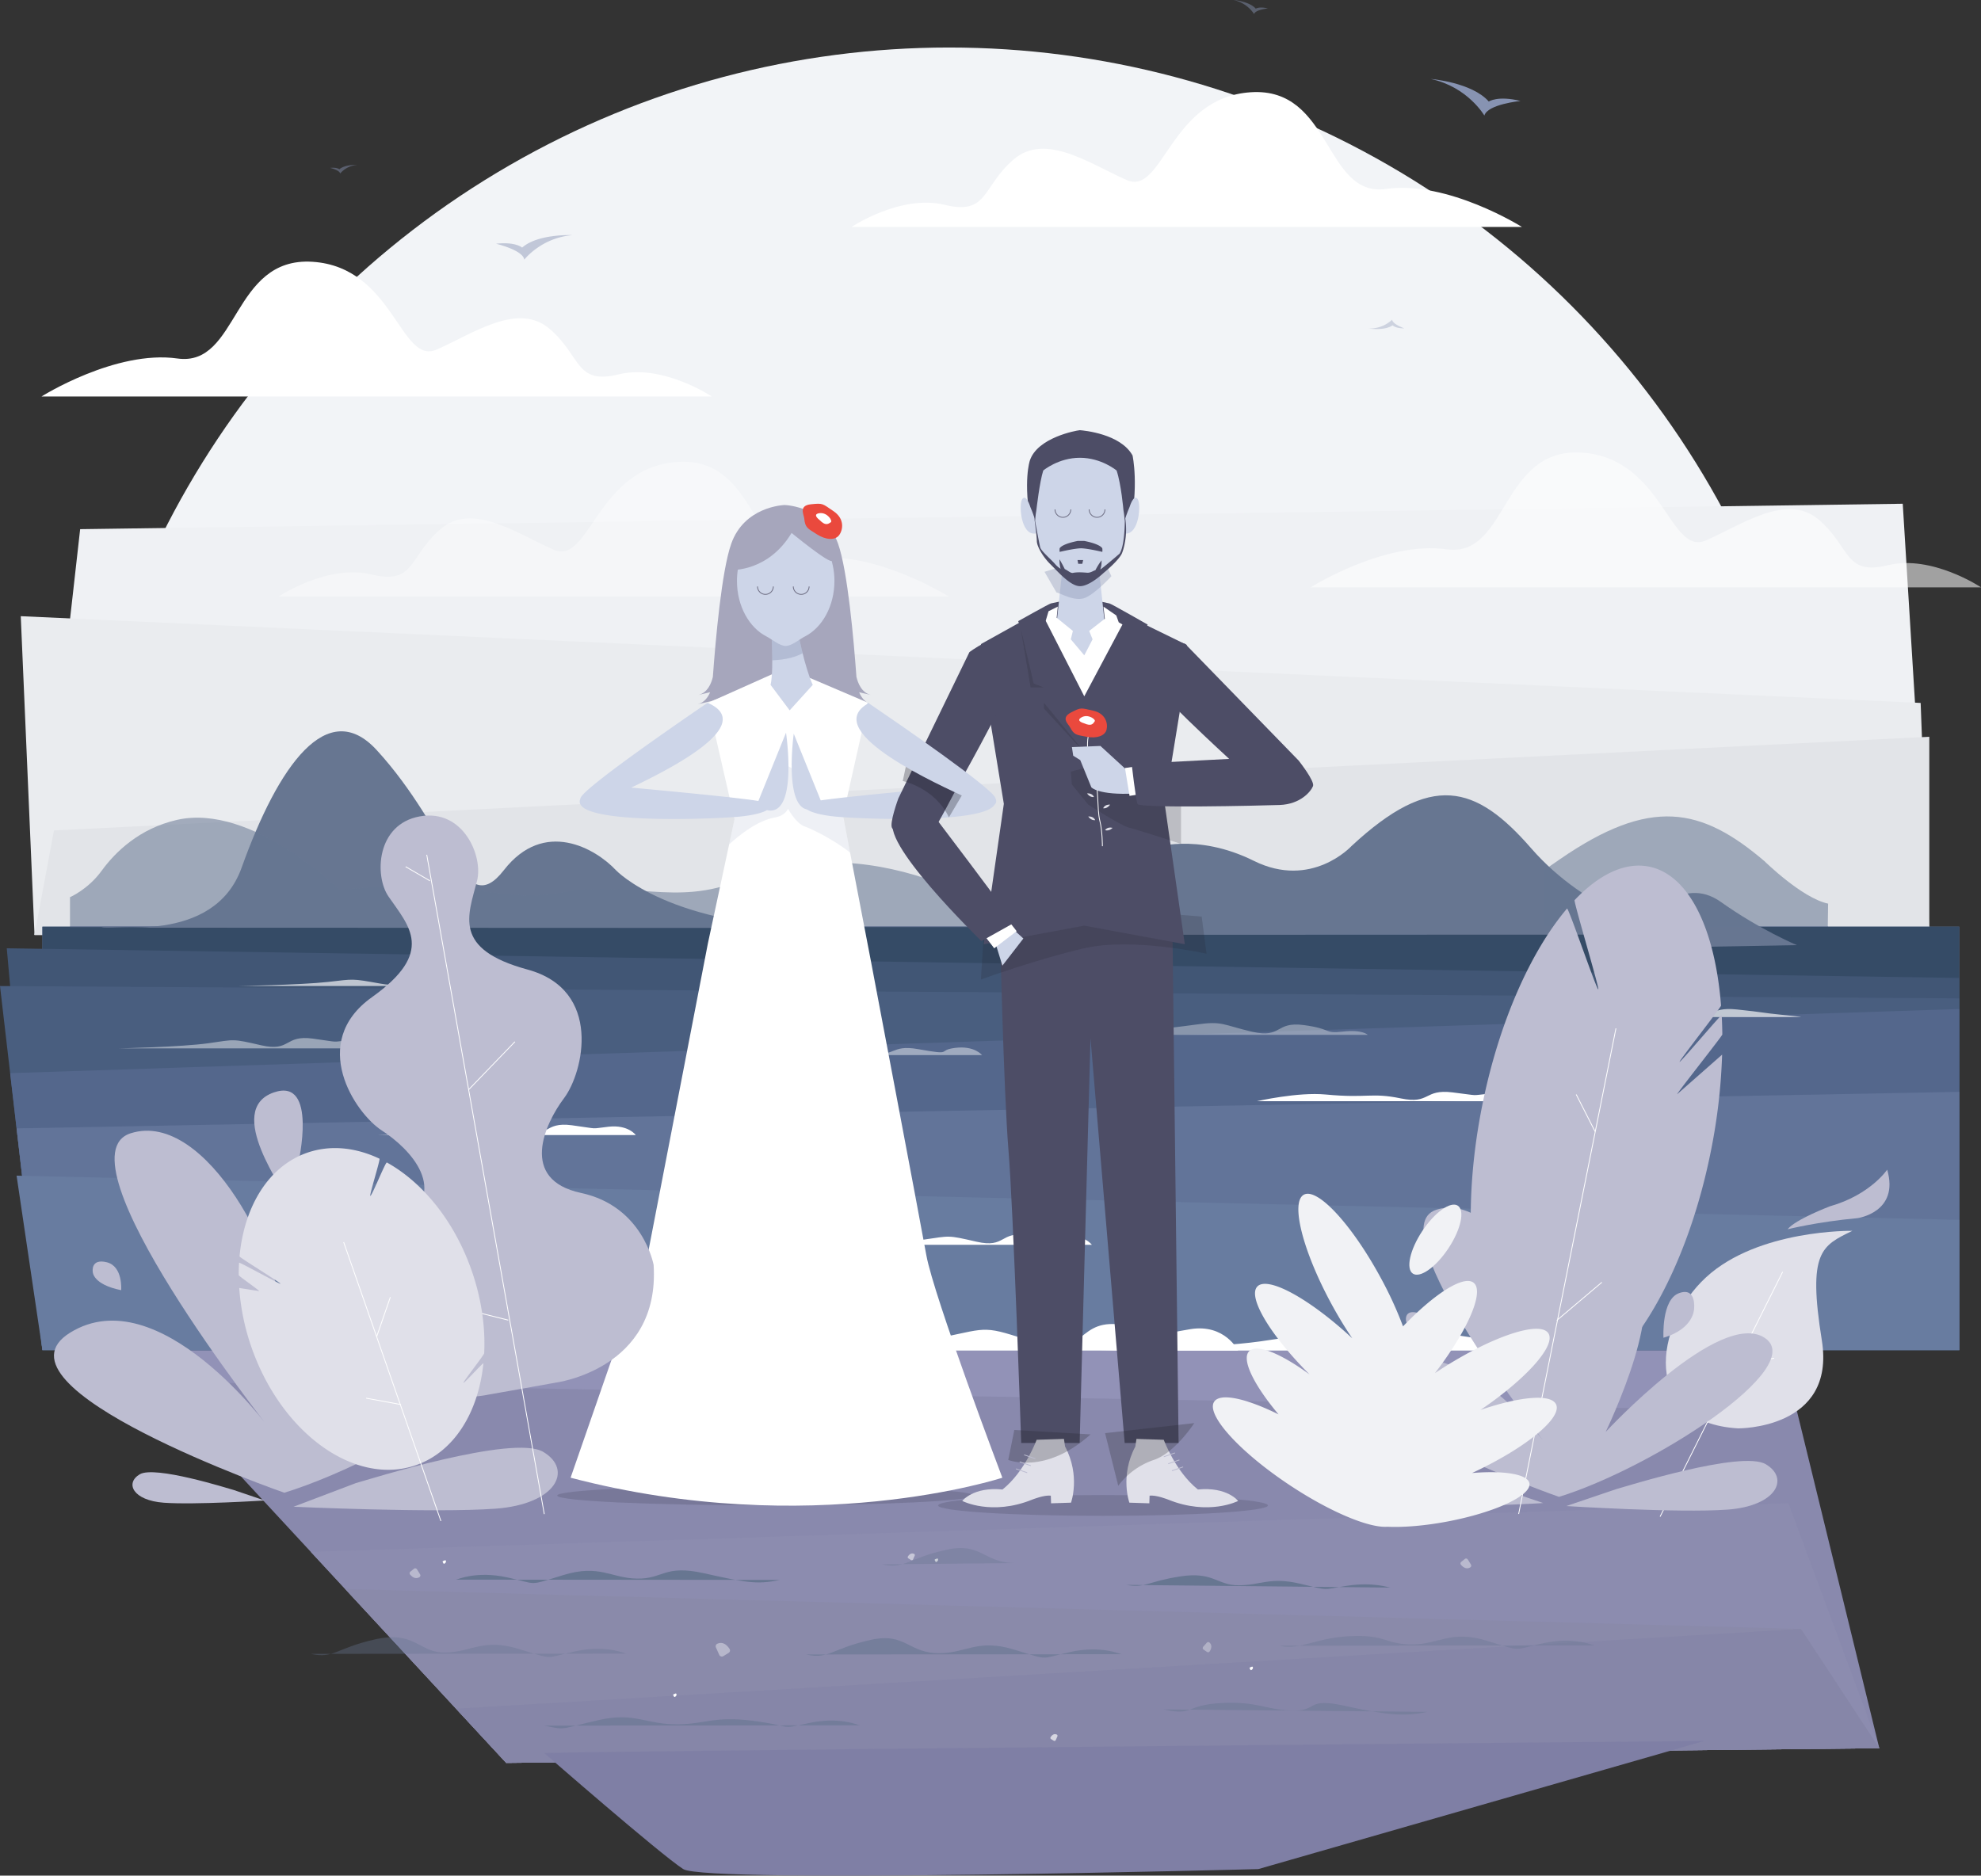 <svg
	xmlns="http://www.w3.org/2000/svg" data-name="Layer 1" viewBox="0 0 2422.59 2294.21">
	<rect x="0" y="0" width="2422.59" height="2294.21" fill="#333333" stroke="none"/>
	<defs>
		<clipPath id="a">
		<circle cx="1160.61" cy="1133.13" r="1075.01" fill="none"/>
		</clipPath>
		<clipPath id="b">
		<path fill="none" d="M2235.62 1133.13c0 593.71-481.3 1075-1075 1075s-1075-481.3-1075-1075"/>
		</clipPath>
		<clipPath id="c">
		<path fill="none" d="M1342.63 684.13h-42.14l-10 93.69h62.14l-10-93.69z"/>
		</clipPath>
		<clipPath id="d">
		<path fill="none" d="M1222.57 1113.75s4.7 208.41 10.72 281.33 15.57 357.92 15.57 357.92h71.45l13.25-495.25 41.82 495.25h65.93l-7.69-643.27z"/>
		</clipPath>
		<clipPath id="e">
		<path fill="none" d="M1451.32 788.82l-72.98-35.64-52.38 98.52-53.37-104.52-72.98 40.64 7.59 70.59 20.41 124.83-24.59 171.71 122.94-22.71 122.95 22.71-24.59-171.71 20.41-124.83 6.59-69.59z"/>
		</clipPath>
		<clipPath id="f">
		<path fill="none" d="M1302.48 1769.31l-1.37-9.3-33.39 1.1s-14.12 38.77-41.75 60.81c-35.78-3.56-49.21 14-49.21 14s35.82 18.49 85.46-1.6c0 0 14.89-6 22.83-4.83l.31 9.33 24.4-.8s11.86-32.7-7.28-68.71z"/>
		</clipPath>
		<clipPath id="g">
		<path fill="none" d="M1388.42 1769.31l1.37-9.3 33.39 1.1s14.12 38.77 41.74 60.81c35.78-3.56 49.21 14 49.21 14s-35.81 18.49-85.45-1.6c0 0-14.89-6-22.84-4.83l-.3 9.33-24.41-.8s-11.86-32.7 7.29-68.71z"/>
		</clipPath>
		<clipPath id="h">
		<path fill="none" d="M1178.6 948.11s66-117.76 65.93-135-26.74-34.43-39.79-27.37-19.23 11.94-19.23 11.94l-86.9 178.9s-11.64 31.52-7.46 36.57 27.47 25.28 46.63 7.78c6-5.45 30.64-54.4 40.82-72.84"/>
		</clipPath>
	</defs>
	<circle cx="1160.61" cy="1133.13" r="1075.01" fill="#f2f4f7"/>
	<g className="sky" clipPath="url(#a)">
		<path fill="#eff1f4" d="M98.02 647.26l2228.87-31.09 32.48 527.39H42.2l55.82-496.3z"/>
		<path fill="#eaecef" d="M25.39 753.7l2323.4 106.1 10.58 283.76H42.2L25.39 753.7z"/>
		<path fill="#e2e4e8" d="M65.99 1015.8l2293.38-114.61v242.37H42.2l23.79-127.76z"/>
		<path fill="#fff" d="M1861.21 277.61s-90.67-57.17-166.21-46.51-66-124.73-165.32-118.28-107.3 126.79-151.68 107.45-99.43-58.93-138.51-25.17-30.91 68.47-84.43 55.41-113.69 27.1-113.69 27.1z"/>
		<path fill="#fff" d="M1602.79 718.41s90.68-57.17 166.2-46.51 66-124.72 165.32-118.27S2041.6 680.42 2086 661.07s99.43-58.92 138.51-25.16 30.91 68.47 84.42 55.41 113.7 27.09 113.7 27.09z" opacity=".54" />
		<path fill="#fff" d="M50.71 485s90.67-57.17 166.19-46.51 66-124.73 165.32-118.28S489.51 447 533.88 427.64s99.42-58.93 138.51-25.17 30.9 68.47 84.42 55.41S870.5 485 870.5 485z"/>
		<path fill="#fff" d="M1160.33 729.77s-90.67-57.17-166.19-46.51S928.12 558.53 828.81 565 721.52 691.77 677.16 672.43s-99.42-58.93-138.51-25.17-30.9 68.47-84.42 55.42-113.69 27.09-113.69 27.09z" opacity=".37" />
	</g>
	<path fill="#9292b7" d="M2235.62 1133.13c0 593.71-481.3 1075-1075 1075s-1075-481.3-1075-1075"/>
	<g className="ground" clipPath="url(#b)">
		<path fill="#8989ad" d="M619.07 2156.34l1679.15-17.99-100.76-412.4-2010.22-36.03 431.83 466.42z"/>
		<path fill="#8c8caf" d="M619.07 2156.34l1679.15-17.99-111.14-299.51-1806.94 59.43 238.93 258.07z"/>
		<path fill="#8a8aaa" d="M619.07 2156.34l1679.15-17.99-95.83-145.86-1780.26-48.87 196.94 212.72z"/>
		<path fill="#8686a8" d="M619.07 2156.34l1679.15-17.99-95.83-145.86-1644.76 97.48 61.44 66.37z"/>
		<path fill="#7f7fa5" d="M665.62 2144.35c6.06-2 1418.79-14.89 1418.79-14.89l-545.61 156.76s-675.29 18-703.26 0-169.92-141.87-169.92-141.87z"/>
	</g>
	<g className="sea" clipPath="url(#a)" data-name="background circle mask">
		<path fill="#5e6f96" d="M51.85 1133.48h2344.18v517.86H51.85z"/>
		<path fill="#354b66" d="M51.85 1133.48h2344.18v517.86H51.85z"/>
		<path fill="#415675" d="M2396.03 1651.35H51.85L8.29 1159.94l2387.74 36.27v455.14z"/>
		<path fill="#495e7f" d="M2396.03 1651.35H51.85L0 1206.09l2396.03 15.09v430.17z"/>
		<path fill="#54678c" d="M2396.03 1651.35H51.85l-39.44-338.69 2383.62-78.49v417.18z"/>
		<path fill="#627499" d="M2396.03 1651.35H51.85l-31.57-271.14 2375.75-44.67v315.81z"/>
		<path fill="#687ca0" d="M2396.03 1651.35H51.85l-31.57-213.29 2375.75 53.99v159.3z"/>
		<path fill="#677691" d="M557.62 1932.17c2.08-.09 24.83-11.11 63-2.68s23.91 10.72 68.23-2.9 58.46 3.83 90.33 4.34 33-17.41 81.63-6.6 64.51 14.42 92.71 8.2"/>
		<path fill="#677691" d="M1422.56 2090.89c38.18 8.43 25.78-5.47 72.08-7.87 42.61-2.2 54.61 8.79 86.47 9.31s15.34-16.48 63.9-5.69 72.25 13.51 100.44 7.28" opacity=".46" />
		<path fill="#677691" d="M1700.11 1941.91c-1.74-.07-20.86-7.13-52.71-2.24s-19.89 6.44-57.06-2.42-48.85 1.84-75.48 1.87-30.93-17.15-71.44-10.89-42.31 14.5-65.94 10.38"/>
		<path fill="#677691" d="M1051.66 2110.38c-2.08-.09-24.83-11.12-63-2.68s-15.89 3.82-68.23-2.9c-46-5.91-58.46 3.82-90.33 4.34-39.65.65-53.25-15.1-96.44-5.51-48.57 10.78-39.7 13.33-67.9 7.1M1371.66 2023.38c-2.08-.09-24.83-11.12-63-2.68s-23.91 10.71-68.23-2.9-58.46 3.82-90.33 4.34c-39.65.65-42.08-25.87-85.27-16.28-48.57 10.79-50.87 24.1-79.07 17.87" opacity=".58" />
		<path fill="#677691" d="M766.05 2022.63c-2.08-.09-24.83-11.11-63-2.68s-23.91 10.71-68.23-2.9-58.46 3.82-90.33 4.34-36.7-27.06-85.27-16.27-50.87 24.09-79.07 17.86M1950 2012.63c-2.08-.09-24.83-11.11-63-2.68s-23.91 10.71-68.23-2.9-58.46 3.82-90.32 4.34-32.73-10.87-70.07-10.34c-49.74.72-66.08 18.16-94.27 11.93" opacity=".36" />
	</g>
	<g className="birds"  fill="#8793b2"> 
		<path d="M1749.65 96.55s50.44 4.14 71 27.64c0 0 10.91-7.6 38.74-.69 0 0-40.28 4-44.14 17.85.02 0-20.38-35.13-65.6-44.8z"/>
		<path d="M700.08 287.63s-42.06-2-61.55 15.23c0 0-8.2-7.43-31.9-4.7 0 0 32.81 7.63 34.52 19.44 0 0 20.59-26.81 58.93-29.97zM436.76 201.67s-14.85-.67-21.76 5.38c0 0-2.89-2.63-11.25-1.66 0 0 11.58 2.69 12.18 6.86a30.89 30.89 0 0120.83-10.58z" opacity=".46" />
		<path d="M1508.5 0s19.32 1.59 27.21 10.59c0 0 4.18-2.91 14.84-.27 0 0-15.44 1.55-16.91 6.85A40.32 40.32 0 001508.5 0z" opacity=".47" />
		<path d="M1674.07 401.84s19.16 3 28.93-3.94c0 0 3.38 3.8 14.36 3.72 0 0-14.64-5.11-14.84-10.6a40.29 40.29 0 01-28.45 10.82z" opacity=".35" />
	</g>
	<g className="waves" fill="#fff">
		<path d="M1537.25 1346.94h316.93s-9.19-11.6-33.22-9.19-9.65 2.67-44.89-1.59-26.69 14.88-63 7.38-40.46.11-92-4.78c-33.9-3.22-83.82 8.18-83.82 8.18z"/>
		<path d="M1355.66 1265.8h316.94s-6.25-6.73-30.29-4-12.59-3.21-47.82-7.94-26.7 16.55-63 8.2-35.77-13.49-68.34-8.9c-33.84 4.72-107.49 12.64-107.49 12.64z" opacity=".35" />
		<path d="M460.6 1388.4h316.94s-9.19-12.91-33.23-10.23-9.65 3-44.88-1.76-26.7 16.55-63 8.2-31.79-7.15-64.36-2.56c-33.84 4.77-111.47 6.35-111.47 6.35zM956.73 1652h557.4s-16.16-33.08-58.43-26.2-17 7.6-78.94-4.52-47 42.41-110.82 21-55.92-18.32-113.19-6.55C1093.25 1648 956.73 1652 956.73 1652z"/>
		<path d="M1344.54 1652h557.39s-16.16-22.71-58.43-18-17 5.21-78.94-3.11-47 29.11-110.82 14.43-55.91-12.57-113.19-4.49c-59.5 8.41-196.01 11.17-196.01 11.17z"/>
		<path d="M143.67 1282.38H460.6s-9.19-12.91-33.22-10.23-9.65 3-44.89-1.76-26.69 16.55-63 8.2-31.79-7.15-64.36-2.56c-33.84 4.77-111.46 6.35-111.46 6.35z" opacity=".44" />
		<path d="M1018.3 1522.59h316.93s-9.19-12.91-33.22-10.22-9.65 3-44.89-1.77-26.69 16.55-63 8.21-31.79-7.15-64.36-2.56c-33.84 4.75-111.46 6.34-111.46 6.34z"/>
		<path d="M289.29 1206.09h316.93s-9.19-10.06-33.22-8-9.65 2.31-44.89-1.37-26.69 12.89-63 6.39-31.79-5.57-64.36-2c-33.83 3.75-111.46 4.98-111.46 4.98zM1885.12 1244.05h316.94s5.15 0-25.07-3c-24-2.4-17.81-2.63-53-6.31s-26.7 12.89-63 6.39-31.79-5.57-64.36-2c-33.88 3.69-111.51 4.92-111.51 4.92z" opacity=".66" />
		<path d="M884 1290.56h316.93s-9.29-11.94-33.23-8.77c-22.84 3-.29 9.48-44.88 1.49-34.91-6.26-26.69 11.19-63 4s-31.8-6.13-64.36-2.19c-33.86 4.12-111.46 5.47-111.46 5.47z" opacity=".44" />
	</g>
	<g className="mountains" fill="#677691">
		<path d="M2012.69 1126.66s43.41-57.82 91.6-23.55 93.16 52.94 93.16 52.94l-171.3 3.08zM1010.81 1135.07l-886.48-.36c8.57-5.38 136.87 22.27 171.14-73.38 45.07-125.79 105-209.43 165.13-143.92 90.12 98.23 106.23 210.44 155.54 147s112.36-26.38 137.1 0c0 0 66.11 70.66 257.57 70.66"/>
		<path d="M1652.64 1035c97.6-90.82 151.89-75.42 219.81 2.55 69.53 79.82 162.57 100.24 171.14 105.62l-800.59.35-37.49-18.35s124.51-69 203.58-87.68c0 0 53.6-19.59 124.21 15.46s119.34-17.95 119.34-17.95z"/>
		<path d="M2235.2 1133.7l.42-28.39c-32-6.81-77.87-52-77.87-52-77.36-65.85-139.2-78.85-250.36-2.15-7.08 4.88-13.36 9.26-19 13.17v69.34zM85.6 1134.07h1165.89S1078.71 1005 906 1076.39c-80.68 33.35-135.24-.9-223.79 15.87-70.43 13.33-116.76-22.33-266.48-3.35 0 0-107.48-106.83-199.19-86.07-45.85 10.38-75.46 39.19-92.19 62.2s-38.73 32.35-38.73 32.35z" opacity=".55" />
	</g>
	<path fill="#fff" d="M1293.11 2123.89l-2 4.56a1.75 1.75 0 01-2.31.85l-.17-.09-3.26-2a1.72 1.72 0 01-.58-2.36c1.24-1.93 3.82-4.83 7.51-3.2a1.71 1.71 0 01.81 2.24z" opacity=".66" />
	<path fill="#fff" d="M1118.61 1902.88l-2 4.55a1.73 1.73 0 01-2.27.88l-.2-.11-3.27-2a1.71 1.71 0 01-.57-2.36c1.24-1.94 3.81-4.83 7.5-3.21a1.71 1.71 0 01.81 2.25z" opacity=".51" />
	<path fill="#fff" d="M1145.88 1906.37l-2.29.91a.84.84 0 00-.48 1.1.37.37 0 00.05.11l.91 1.66a.87.87 0 001.17.33c1-.57 2.47-1.79 1.74-3.65a.83.83 0 00-1.09-.46zM1531 2038.63l-2.3.91a.84.84 0 00-.48 1.1.37.37 0 000 .11l.92 1.66a.85.85 0 001.16.33c1-.57 2.47-1.79 1.75-3.65a.85.85 0 00-1.05-.46zM826.07 2071.49l-2.3.91a.84.84 0 00-.48 1.1.54.54 0 00.05.11l.92 1.65a.84.84 0 001.14.34c1-.57 2.48-1.78 1.75-3.64a.85.85 0 00-1.08-.47z"/>
	<path fill="#fff" d="M875.52 2015.1l4.08 9.11a3.47 3.47 0 004.58 1.73c.13-.06.25-.13.37-.2l6.53-4a3.45 3.45 0 001.15-4.74c-2.48-3.87-7.64-9.66-15-6.41a3.41 3.41 0 00-1.69 4.53z" opacity=".39" />
	<path fill="#677691" d="M1242.78 1911.89c-39.65.64-42.08-25.87-85.27-16.28-48.57 10.78-50.87 24.09-79.07 17.87" opacity=".35" />
	<path fill="#fff" d="M1798.85 1913.74l-3.82-6.19a2.5 2.5 0 00-3.45-.82 1.85 1.85 0 00-.27.19l-4.34 3.51a2.5 2.5 0 00-.39 3.51c2.16 2.56 6.44 6.26 11.47 3.2a2.49 2.49 0 00.77-3.44z" opacity=".39" />
	<path fill="#fff" d="M1475.83 2009.3l-4.42 5a2.31 2.31 0 00.21 3.26 2 2 0 00.23.18l4.25 2.88a2.3 2.3 0 003.2-.6c1.67-2.58 3.77-7.33-.26-10.93a2.29 2.29 0 00-3.21.21z" opacity=".33" />
	<path fill="#fff" d="M544.14 1908.51l-2.29.91a.84.84 0 00-.48 1.1.37.37 0 000 .11l.91 1.65a.86.86 0 001.17.34c1-.58 2.47-1.79 1.75-3.65a.86.86 0 00-1.06-.46z"/>
	<path fill="#fff" d="M513.75 1925.72l-3.83-6.19a2.5 2.5 0 00-3.45-.82 1.85 1.85 0 00-.27.19l-4.34 3.51a2.5 2.5 0 00-.39 3.51c2.16 2.56 6.45 6.26 11.47 3.2a2.5 2.5 0 00.81-3.4z" opacity=".39" />
	<g className="couple">
		<ellipse cx="936.05" cy="1829.31" fill="#4d4d66" opacity=".27" rx="254.63" ry="11.96" />
		<path fill="#a6a6bc" d="M1062.57 860.39c-6-2.74-9.67-8.27-11.9-13.65l14.5 3.35c-11.46-2.64-16-14.55-17.82-22.12-3.28-45.24-10.74-129.75-22.46-162.9-15.92-45-62.78-47.24-65.27-47.33h-.11c-2.49.09-49.35 2.3-65.27 47.33-11.74 33.16-19.19 117.72-22.48 162.93-1.79 7.57-6.37 19.43-17.81 22.07l14.44-3.33c-2.67 6.33-7.34 12.84-15.44 14.71l16.87-3.86 88.9-32.55h1.68l88.9 32.55z"/>
		<path fill="#fff" d="M865.71 1153.87l32.55-151.72-32.55-142.35 78.26-35 21.71 36.73 24.81-32.27 71.43 30.48-31 138 34.7 180.84s57.89 305.19 67.17 356.54 93 272.37 93 272.37-234.41 77-528 0l93.77-270.14z"/>
		<path fill="#8793b2" d="M1027.3 980c-15.24 3.39-35.39 4-40.61-19.08-2.62-11.57-31.41-36.68-36.21-19.64-13.36 47.51-24.94 44.84-57.44 38.05l5.22 22.82-6.59 30.71c13.8-12.67 35.14-29.2 55.82-32.92 13.54-2.43 16.12-10.76 16.12-10.76s9.82 18 20.26 21.66c8 2.77 34.38 15.25 55.75 32" opacity=".14" />
		<path fill="#cdd5e8" d="M961.23 896.19l-33.79 83.54c-25.15-4.1-105.52-11.77-155.53-16.36 54.29-25.83 152.56-77.69 93.8-103.57l-1.94.89c-45.25 30.92-148.92 102.91-153.7 115.14a16.72 16.72 0 00-.72 2.26c-9.87 31.06 164.18 23.74 194.48 20.83 17-1.64 28.57-4.68 34.08-8 38.63 8.67 23.32-94.73 23.32-94.73z" data-name="left arm"/>
		<path fill="#cdd5e8" d="M1005.79 984.28l-35.12-86.88s-16.58 120.89 35.12 86.88zM942.36 758.05s4.69 58.58 0 79.68l23.32 31.16 28.24-31.16s-11.4-23.44-20.78-79.68z"/>
		<path fill="#8793b2" d="M975.81 773l-1.89-2.39-30.34 6.74c.45 8.94.86 19.89.86 30.37 8.63-.33 25.1-1.91 37.06-8.71-1.86-7.52-3.79-16.16-5.69-26.01z" opacity=".37" />
		<path fill="#cdd5e8" d="M960.84 633.38c-31.75 0-59.6 36.76-59.6 77.17 0 30.85 15 57.23 36.19 68 6.58 3.34 15.89 11.53 23.41 11.53s16.82-8.19 23.41-11.53c21.21-10.77 36.19-37.15 36.19-68 0-40.41-27.85-77.17-59.6-77.17z"/>
		<path fill="#a6a6bc" d="M894.24 697.17s45 2.62 73.81-45.29c0 0 47.81 39.29 49.58 33.83 11.17-34.44-54.28-68.05-76.27-58.35-34.02 15.01-47.12 69.81-47.12 69.81z"/>
		<g fill="none" stroke="#6e6e83" strokeMiterlimit="10" strokeWidth="2">
		<path d="M945.7 717.36a9.66 9.66 0 01-19.32 0M989.46 717.36a9.66 9.66 0 01-19.32 0"/>
		</g>
		<path fill="#ea493d" d="M983.51 634.17c-.5-4.85-7.06-15.76 8.17-17.35s13.89-.78 27.52 8.35 12 22.37 7.12 29.23-16.37 6.22-27.59-1-14.05-7.79-15.22-19.23z"/>
		<path fill="#fff" d="M1002.21 636s-9.64-7.06 0-8.31 16.35 9.57 13.83 11.07-5.87 5.53-13.83-2.76z"/>
		<g>
		<ellipse cx="1348.92" cy="1841.42" fill="#4d4d66" opacity=".27" rx="201.63" ry="12.71" />
		<path fill="#4d4d66" d="M1403.52 764s-44.6-25.51-46.8-25.9-36.7-7.9-36.7-7.9v44l55.72 42z"/>
		<path fill="#4d4d66" d="M1245.18 759.76s37.83-21.29 40-21.68 36.7-7.9 36.7-7.9v44l-52 57.14z"/>
		<path fill="#cdd5e8" d="M1342.63 684.13h-42.14l-10 93.69h62.14l-10-93.69z"/>
		<g clipPath="url(#c)">
			<path fill="#8793b2" d="M1292 724.76c3.28-.09 22.56 12.22 35.68 6.21s31.48-26.21 31.48-26.21-12.34-26.94-13.4-26.59-68.41 21.27-68.41 21.27z" opacity=".37" />
		</g>
		<path fill="#cdd5e8" d="M1320.53 787.85h-120.92l43.58 195.11 7.14 80.64h140.91l50.71-275.75h-121.42zM1320.79 787.82h121.24l-121.24-33.67v-.45l-.96.23-.97-.23v.46l-119.25 33.66h121.18zM1321.58 715.34c11.69 0 41.22-28.33 41.22-28.33 17.52-16.72 15.5-53.49 16.5-68.89a58.76 58.76 0 10-116.5-10.88c0 1.07 0 2.13.09 3.19h-.09s2.55 59.53 16.08 71.84c0 0 30.21 33.09 41.9 33.09z"/>
		<path fill="#4d4d66" d="M1385 557.09c-14.79-26.56-59.62-30.48-64.19-30.88h-.37c-4.56.4-51.8 9.09-61 37.09 0 0-8.62 24.6 1.43 79.25 0 0 1.93 6.93 4.9 10.06 0 0-.74-16 1.66-28.76 0 0 3.87-34.45 8.38-48.34 0 0 18.46-15.58 44.84-15.57s44.84 15.57 44.84 15.57c5.64 16.66 8.38 48.34 8.38 48.34 2.39 12.78 1.75 28.76 1.75 28.76 5.19-5 5.44-3.19 5.44-3.19 12.38-54.33 3.94-92.33 3.94-92.33z"/>
		<path fill="#cdd5e8" d="M1259.93 619.94s-4.65-15.66-9.56-9.82-2.06 44.5 15.4 42.49c0 0 7.67-1.02-5.84-32.67zM1381.46 619.94s4.66-15.66 9.57-9.82 2.06 44.5-15.41 42.49c0 0-7.62-1.02 5.84-32.67z"/>
		<path fill="none" stroke="#6e6e83" strokeMiterlimit="10" strokeWidth="2" d="M1309.5 623.11a9.66 9.66 0 01-19.32 0M1351.26 623.11a9.66 9.66 0 01-19.32 0"/>
		<path fill="#4d4d66" d="M1348 670.66c-3.54-5.71-22.12-9-22.12-9H1318s-18.58 3.3-22.13 9a18 18 0 000 4.4s17.37-4.18 26.1-4.4c8.73.22 26.09 4.4 26.09 4.4a18 18 0 00-.06-4.4z"/>
		<path fill="#4d4d66" d="M1375.54 630.75s.86 35.51-6.43 46.48c0 0-17.79 15.4-23.47 19.34.8-3.26 1.57-4.42 1.48-11.2a78 78 0 00-7.5 12c-3.22 1.08-6.08 3.48-10.31 3.15-5.6-.43-11.84-.86-17.22.22-2.7.54-5.89-2.65-10-4.71-3.36-6.84-6.37-11.85-6.37-11.85a38.35 38.35 0 001.31 11.53 29.66 29.66 0 01-6.52-5.51c-4.87-5.81-17.13-15.93-18.42-20.66s-7.95-41.55-7.95-41.55c.07.7 3.78 27.13 3.82 33.8s7.78 19.8 16.61 28.41 24.24 26.8 36.21 26.8 28.75-16.14 28.75-16.14 20.61-16.77 23-25.39c.03.04 7.79-19.47 3.01-44.72z"/>
		<path fill="#4d4d66" d="M1317.72 685.07l.83 4.58h5.01l1.04-4.58h-6.88z"/>
		<path fill="#fff" d="M1292.21 755.6l19.84 16.14-2.55 10.26 16.5 19.58 10.13-19.58-4.13-10.26 19.1-14.9-1.64-14.84 15.66 10.79 3 8.44s65.84 38.28 67 38.61-22.8 82.34-25.62 82.38-179.65 0-179.65 0l-22.73-82.62 71.68-40.24 3.5-11.74 11.28-5.62z"/>
		<path fill="#4d4d66" d="M1222.57 1125.75s4.7 208.41 10.72 281.33 15.57 357.92 15.57 357.92h71.45l13.25-495.25 41.82 495.25h65.93l-7.69-643.27z"/>
		<g clipPath="url(#d)" opacity=".39">
			<path fill="#23232d" d="M1199.61 1198.1s66.51-24.37 125.85-38.16 150 6.58 150 6.58l-5.91-45.39-221.35-17.68-43.21 6.29z" opacity=".5" />
		</g>
		<path fill="#4d4d66" d="M1451.32 788.82l-72.97-35.64-52.38 98.52-53.38-104.52-72.98 40.64 7.59 70.59 20.41 124.83-24.59 171.71 122.95-22.71 122.94 22.71-24.59-171.71 20.41-124.83 6.59-69.59z"/>
		<g fill="#23232d" clipPath="url(#e)">
			<path d="M1335.08 937.19c-3.6.74-25.58 6.66-25.58 6.66l1.34 15.77 20 24.55s39.59 25.54 49.48 28.06c14 3.57 64 20 64 20v-76.88zM1276.67 859.57c1 1.41 54.17 66.15 54.17 66.15l-54.17-59.09zM1248.22 768.56l15.91 67.54 12.25 4.74h-16.03l-12.13-72.28z" opacity=".2" />
		</g>
		<path fill="#cdd5e8" d="M1235.18 1133.13l16.32 14.82-25.66 33.18-11.44-37 20.78-11z"/>
		<path fill="none" stroke="#fff" strokeMiterlimit="10" strokeWidth="2" d="M1330.7 901.19s-4 21.2 5.85 42.81c8.08 17.81 4.51 44.43 8.52 60.29 3.07 12.16 3.07 30.75 3.07 30.75"/>
		<path fill="#cdd5e8" d="M1387.73 970.63l-11.23-30-30.76-28.19-34.9 1.34 1.61 10.6 8.61 5.35L1334.6 963s8 9.86 53.13 7.65"/>
		<path fill="#fff" d="M1233.89 1127.03l9.41 11.95-27.46 20.96-10.83-14.15 28.88-18.76zM1390.79 937.19l-15.04 2.23 5.58 34.09 17.59-2.85-8.13-33.47z"/>
		<path fill="#4d4d66" d="M1449.45 787.63l138.63 142.61s20 25.2 17.63 31.31-15 22.24-40.91 23.09-171.53 4.25-173.71-1.24-7.17-48.92-7.17-48.92l119.27-6.2s-99.6-91.12-105-107.48 14.6-41.08 29.2-38.47 22.06 5.3 22.06 5.3z"/>
		<path fill="#e0e0e9" d="M1302.48 1769.31l-1.37-9.3-33.39 1.1s-14.12 38.77-41.75 60.81c-35.78-3.56-49.21 14-49.21 14s35.82 18.49 85.46-1.6c0 0 14.89-6 22.83-4.83l.31 9.33 24.4-.8s11.86-32.7-7.28-68.71z"/>
		<g clipPath="url(#f)">
			<path fill="#23232d" d="M1233 1785.73s45 18.61 100.65-31.2l-93.21-5.44z" opacity=".26" />
		</g>
		<path fill="#e0e0e9" d="M1388.42 1769.31l1.37-9.3 33.39 1.1s14.12 38.77 41.74 60.81c35.78-3.56 49.21 14 49.21 14s-35.81 18.49-85.45-1.6c0 0-14.89-6-22.84-4.83l-.3 9.33-24.41-.8s-11.86-32.7 7.29-68.71z"/>
		<g clipPath="url(#g)">
			<path fill="#23232d" d="M1367.54 1817.35a90.68 90.68 0 0143.54-31.62c25.81-8.57 49.39-45 49.39-45L1351.41 1753z" opacity=".26" />
		</g>
		<path fill="#ea493d" d="M1308.58 889.59c-2.13-4.08-11.69-11.39 1.14-18.08s11.93-5.53 27.08-2.24 18.32 15.47 16.43 23.19-12.22 11.16-24.58 8.73-15.06-1.96-20.07-11.6z"/>
		<path fill="#fff" d="M1325.64 884.67s-10.93-2.84-2.9-7.3 17.7 2.72 16 4.91-3.22 6.92-13.1 2.39z"/>
		<path fill="none" stroke="#bdbdd1" strokeMiterlimit="10" strokeWidth="3" d="M1423.24 1781.87l13.65-4.71M1428.65 1790.44l13.66-4.71M1433.18 1799l13.66-4.71M1266.07 1784.23l-13.65-4.71M1260.66 1792.79l-13.66-4.71M1256.13 1801.36l-13.66-4.71"/>
		<path fill="#e0e0e9" d="M1349.08 988.69s1.55-4.89 8.47-4.5c0 0-3.15 5.19-8.47 4.5zM1339.32 1003.18s-1.56-4.88-8.48-4.5c0 0 3.16 5.19 8.48 4.5zM1337.84 974.93s-1.55-4.89-8.47-4.5c0 0 3.15 5.19 8.47 4.5zM1351.41 1015.42s2.45-4.5 9.17-2.81c0 0-4.08 4.5-9.17 2.81z"/>
		</g>
		<g>
		<path fill="#cdd5e8" d="M1196 959.62S1009.25 976 992.26 981.05s-5.08 14.48 30.17 17.87 265.02 12.73 173.57-39.3z"/>
		<path fill="#4d4d66" d="M1178.6 948.11s66-117.76 65.93-135-26.74-34.43-39.79-27.37-19.23 11.94-19.23 11.94l-86.9 178.9s-11.64 31.52-7.46 36.57 27.47 25.28 46.63 7.78c6-5.45 30.64-54.4 40.82-72.84"/>
		<g clipPath="url(#h)">
			<path fill="#23232d" d="M1104 955.35s39.2 8.07 56.44 44.41l23-39-74.07-30.57z" opacity=".31" />
		</g>
		<path fill="#cdd5e8" d="M1061.52 859.57c40.46 27.61 150.12 103.2 155.68 116.26 4.13 9.67-3 15-35 0-31.63-14.83-178-79.83-122.28-114.37z"/>
		<path fill="#4d4d66" d="M1128.4 980.71c3.85 2.69 112 147.93 112 147.93l-40.19 22.49s-130.35-126.27-105.59-148.74c22.63-20.56 33.78-21.68 33.78-21.68z"/>
		</g>
	</g>
	<g className="leafs-left">
		<g fill="#bdbdd1">
		<path d="M347.69 1825.88S-22.55 1696.83 85.88 1630s243.3 116.86 243.3 116.86-261.81-331.53-169.25-360.71S347.69 1543.44 347.69 1630c0 0 34.38-167 105.78-144.67s-34.38 241.1-34.38 241.1 174.54-188.73 243.3-144.24-171.9 199.55-314.7 243.69z"/>
		<path d="M352.21 1469.17c-2.1-10.48-79.42-111.72-17.15-133 54.16-18.51 29.61 87.13 29.61 87.13zM148.17 1578.12s2.43-29.22-17.63-34.16-17.09 11.87-17.09 11.87-.15 15.27 34.72 22.29zM435.29 1814.05c15-4.09 192.21-60 229-38.17s16.36 64.07-58.62 69.53S359 1843 359 1843zM285.43 1822.4c-7.5-2.05-96.11-30-114.51-19.09s-8.18 32 29.31 34.77 123.37-2.73 123.37-2.73z"/>
		</g>
		<path fill="#bdbdd1" d="M710.5 1459.17c-76-16.27-44.32-84.6-20.67-116s47.49-132.17-44.74-157.26-72.54-66.08-61.68-108.65c7.62-29.9-16.75-88.18-69.91-78.7s-55.89 72.58-38.41 98c24.9 36.2 57.52 67.82-20.35 123.27s-20.69 141.79 12.35 163.06 86.39 74.45 20.67 116-52.93 113.32-52.93 113.32c36.55 123 162.93 93.58 162.93 93.58l40.51-7.16 40.49-7.28s128.76-16 120.56-144.1c0-.02-12.79-71.81-88.82-88.08z"/>
		<path fill="none" stroke="#fff" strokeMiterlimit="10" strokeWidth="5" d="M665.62 1852.05l-143.75-806.54M543.38 1595.21l78.15 19.53M573.09 1332.91l56.62-58.71M525.76 1077.39l-29.72-17.28"/>
		<g>
		<path fill="#e0e0e9" d="M292.55 1575.42a278 278 0 0015 72.59c36.79 105.5 126.88 170 201.23 144.1 46.79-16.31 76.2-64.56 82.39-124.39.21-1.94-24.57 25.62-24.42 23.66.17-2.21 25.26-33.94 25.37-36.17 1.55-31.89-3.29-66.54-15.33-101.07-21.22-60.89-60.2-108.12-103.66-132.2-1.65-.92-18.61 41.66-20.27 40.82-1.37-.7 12.56-44.84 11.19-45.49-29.22-13.83-60-17.16-88.48-7.24-47.42 16.54-77 65.87-82.64 126.81-.11 1.21 50.1 32.13 50 33.35s-50.5-27-50.58-25.64q-.44 7.5-.4 15.22c0 1.06 25 18.44 25.05 19.5"/>
		<path fill="none" stroke="#fff" strokeMiterlimit="10" strokeWidth="5" d="M539.2 1860.48l-118.93-341.12M447.76 1710.22l42.59 7.81M460.61 1635.05l16.75-48.4"/>
		</g>
	</g>
	<g className="leafs-right">
		<path fill="#e0e0e9" d="M2125.49 1747.15s120 1.4 102.46-107.63-.06-115.69 37.29-134c0 0-114.92-2.06-178.86 56.81s-79.59 177.79 39.11 184.82z"/>
		<path fill="#bdbdd1" d="M2271.64 1490s51.44-7 36.22-59.3c0 0-20.57 30.81-70.08 44.85 0 0-42.41 16.08-51.69 28.09 0-.03 36.36-9.14 85.55-13.64z"/>
		<path fill="none" stroke="#fff" strokeMiterlimit="10" strokeWidth="5" d="M2030.13 1855.13l149.89-299.39M2169.59 1661.35l-47.86 7.43"/>
		<g fill="#bdbdd1" data-name="plant-back">
		<path d="M1906.51 1830.92s-295.7-103.07-209.1-156.41 194.32 93.33 194.32 93.33-209.1-264.81-135.18-288.12 150 125.63 150 194.79c0 0 27.46-133.38 84.49-115.54s-27.46 192.55-27.46 192.55 139.4-150.72 194.31-115.2-137.33 159.35-251.38 194.6z"/>
		<path d="M2034.27 1636.32s-2.63-46.67 19-54.56 18.46 19 18.46 19 .27 24.36-37.46 35.56zM1747.16 1633s1.94-23.34-14.08-27.28-13.65 9.48-13.65 9.48-.12 12.24 27.73 17.8zM1976.47 1821.48c12-3.27 153.52-47.91 182.91-30.49s13.07 51.17-46.81 55.53-197.07-4.36-197.07-4.36zM1856.79 1828.14c-6-1.63-76.76-24-91.46-15.24s-6.53 25.58 23.41 27.76 98.53-2.18 98.53-2.18z"/>
		</g>
		<g data-name="leaf-large">
		<path fill="#bdbdd1" d="M2106 1290a710.58 710.58 0 01-13.78 118.2c-35.42 176.81-126.72 307.61-203.92 292.14-48.59-9.73-80-75.08-87.81-166.27-.25-3 38.3 25.9 38.09 22.89-.22-3.38-39.2-38.62-39.36-42.07-2.35-49.19 1.82-104.82 13.41-162.7 20.44-102 59.49-188.73 103.69-240.86 1.68-2 36.57 100.66 38.26 98.78 1.4-1.55-30.41-107.62-29-109.09 29.77-31.36 61.41-46.9 91-41 49.25 9.86 80.86 76.85 88.11 170 .15 1.85-50.85 66.89-50.72 68.76.13 2.06 51.39-59 51.51-57q.63 11.57.77 23.61c0 1.64-55.3 71.4-55.29 73.06"/>
		<path fill="none" stroke="#fff" strokeMiterlimit="10" strokeWidth="5" d="M1857.18 1851.89l118.99-594.04M1958.94 1568.46l-55.11 46.62M1950.82 1384.4l-23.24-45.64"/>
		</g>
		<g fill="#f1f2f5" data-name="plant-front">
		<path d="M1903 1717.92c-6-13.35-44.16-9.83-92.48 6.69 56-38 92.62-78.87 83-93.76-10.19-15.84-68.84 3.71-131 43.68q-3.88 2.51-7.66 5c39.72-51.67 60.69-99.41 47.4-110.4-12-9.88-47.89 13.07-86.48 53.25a466.62 466.62 0 00-27.46-59.74c-35.26-65-77.26-110.31-93.82-101.32s-1.4 68.93 33.86 133.87c8.22 15.14 16.81 29.22 25.35 41.79-52.09-48.4-103.49-76.62-116.11-63.33-12.18 12.82 16 59.7 63.85 107.5-35.34-25.79-64.8-37.92-73.94-28.31-9.56 10.07 5.79 41.14 36 77.17-39.74-19.61-71.31-26.63-78.69-15.47-10.4 15.71 31.12 61.51 92.74 102.31 49.45 32.75 96.82 52.31 119 50.63 19.7.92 45.47-1.11 73.24-6.34 58.33-11 103.33-31.94 100.53-46.81-2.11-11.24-31-15.78-70.12-12.58 64.65-30.02 110.35-67.1 102.79-83.83z"/>
		<ellipse cx="1755.32" cy="1516.32" rx="49.82" ry="19.17" transform="rotate(-56.49 1755.328 1516.32)"/>
		</g>
	</g>
</svg>